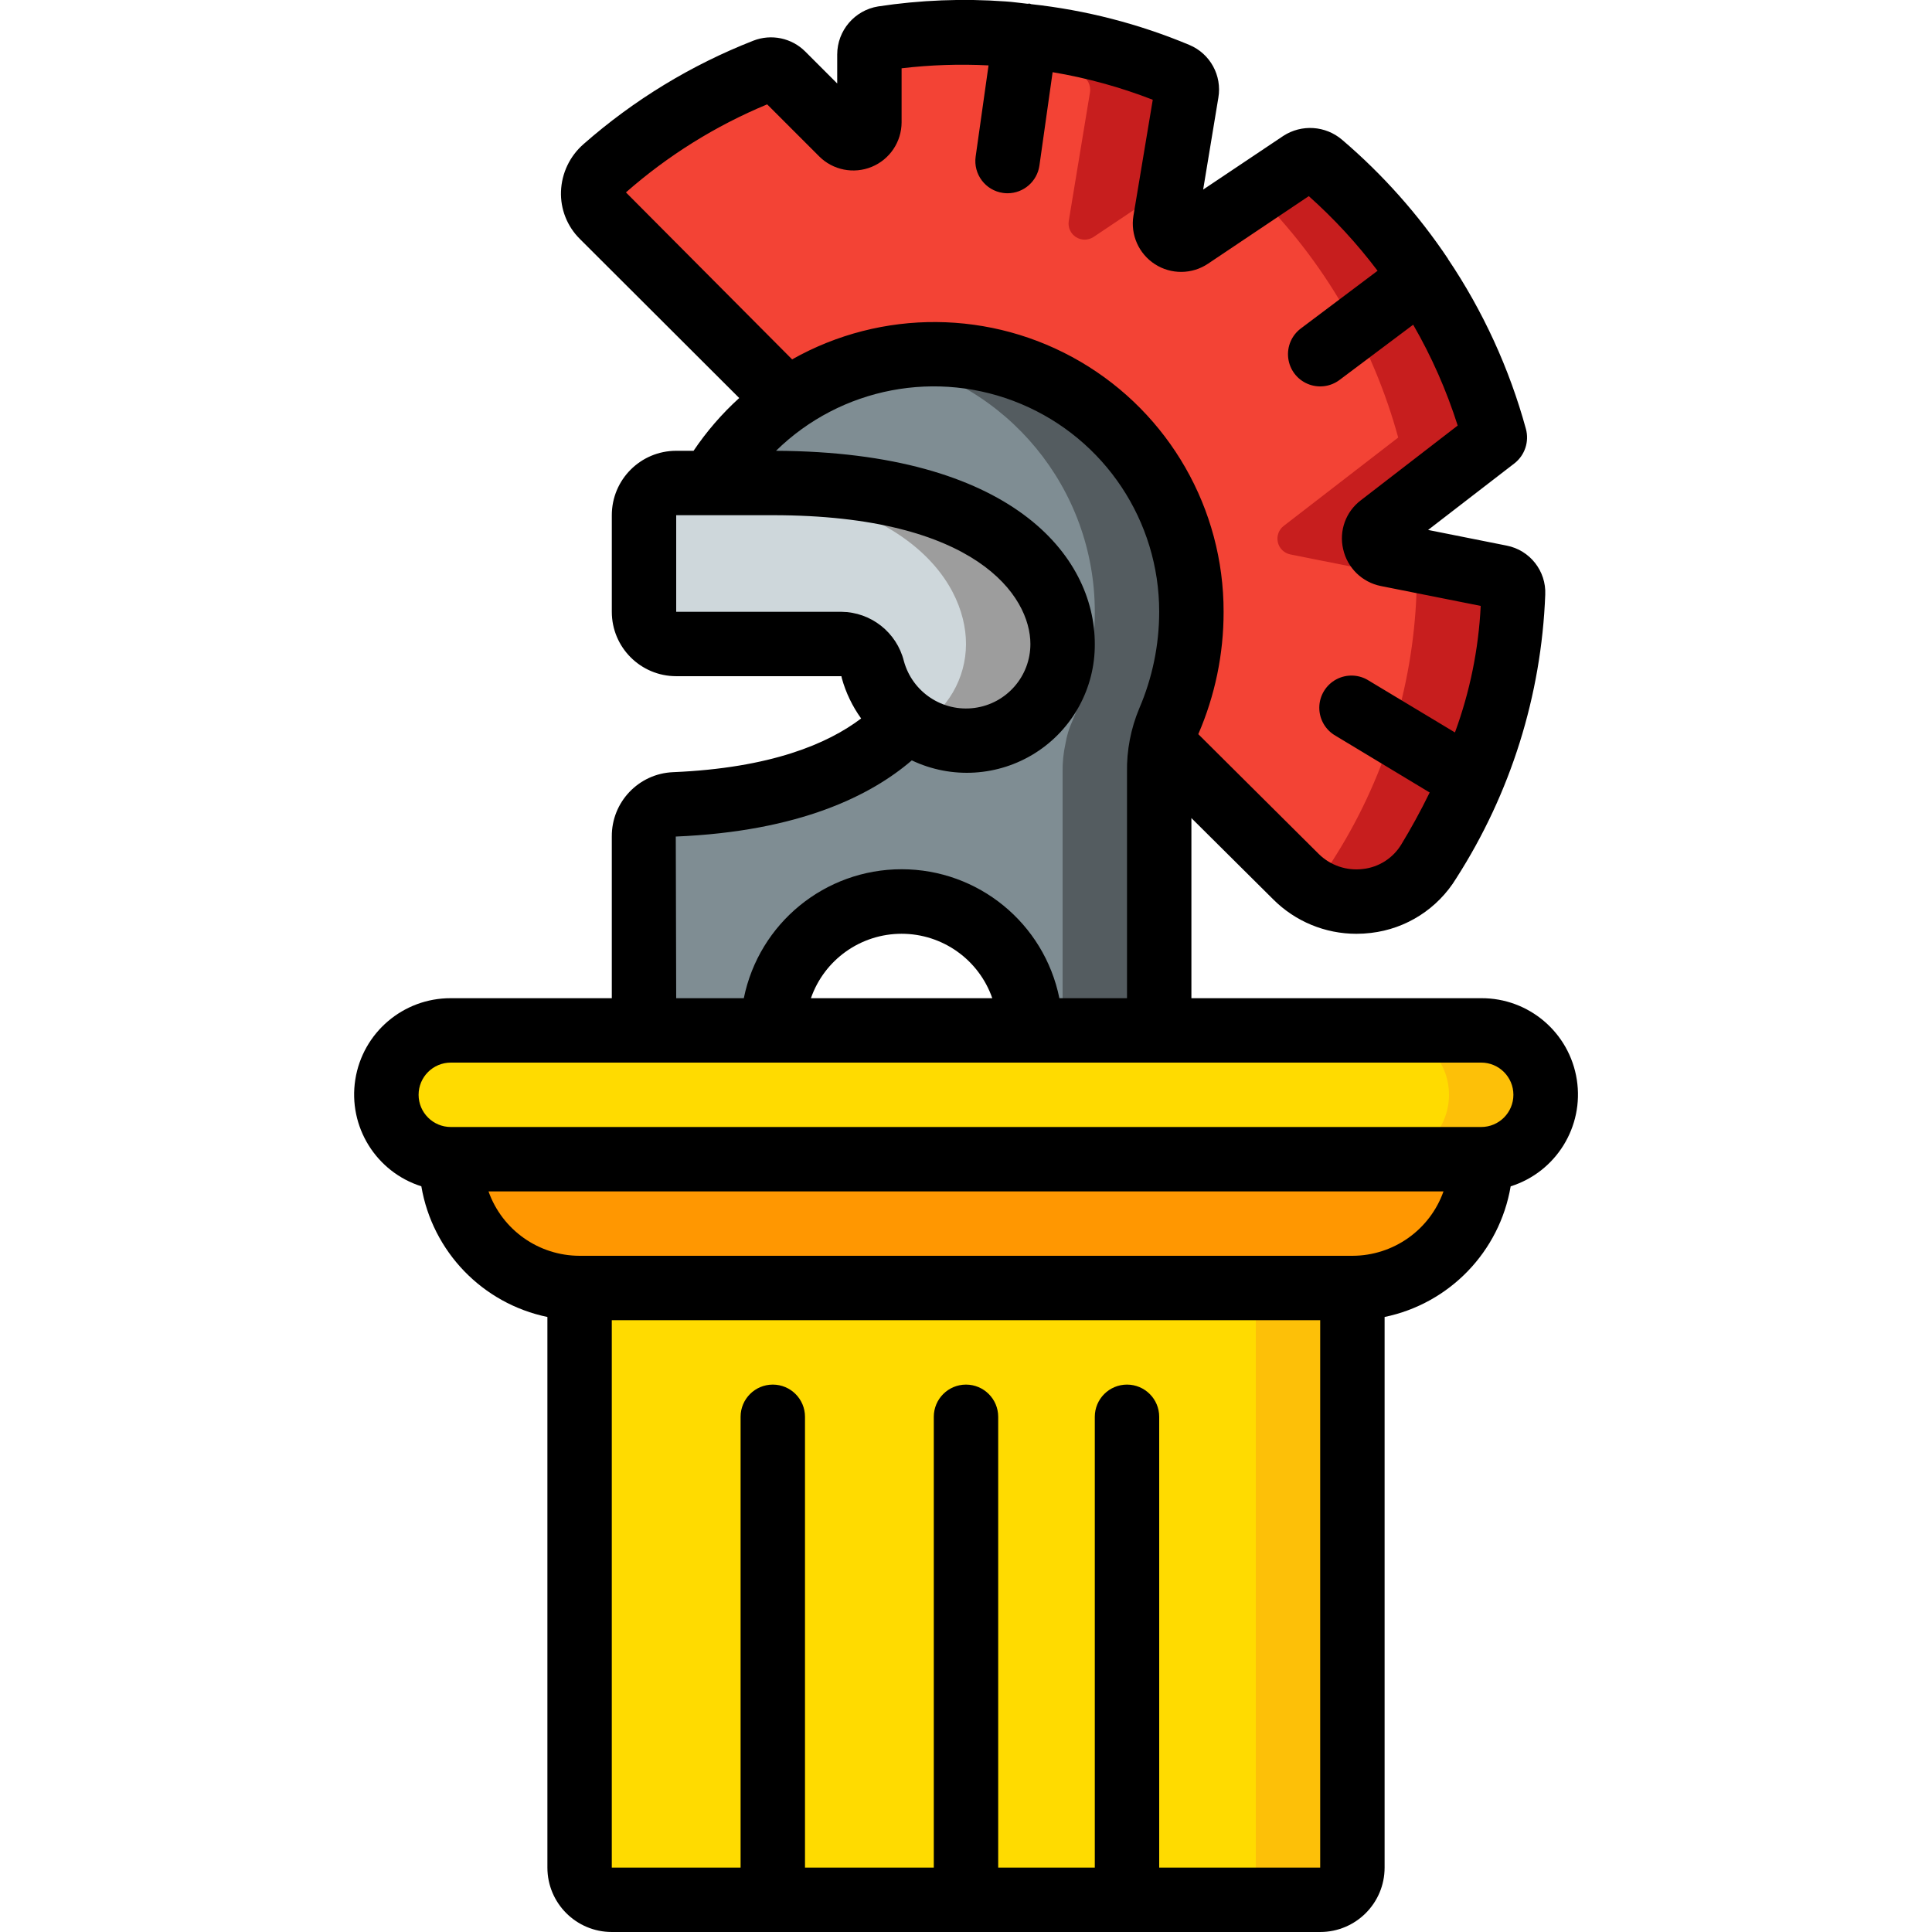 <svg height="512" viewBox="0 0 38 60" width="512" xmlns="http://www.w3.org/2000/svg"><g id="Page-1" fill="none" fill-rule="evenodd"><g id="072---Helmet-On-Podium" fill-rule="nonzero" transform="translate(-1 -1)"><path id="Shape" d="m23 21c.001 1.144-.648 2.188-1.674 2.694-1.026.505-2.25.384-3.156-.314h-.01c-.512-.399-.88-.954-1.05-1.58-.109-.457-.51-.785-.98-.8h-5.13c-.552 0-1-.448-1-1v-3c0-.552.448-1 1-1h3c7 0 9 3 9 5z" fill="#ced7db"/><path id="Shape" d="m14 16h-3c7 0 9 3 9 5-.001 1.071-.576 2.059-1.507 2.589.927.543 2.073.549 3.005.013.931-.535 1.505-1.528 1.502-2.602 0-2-2-5-9-5z" fill="#9d9d9d"/><path id="Shape" d="m27 20c-0 1.169-.238 2.326-.7 3.4-.1.22-.171.452-.21.69-.065.292-.095.591-.09.89v8.02h-4c0-2.209-1.791-4-4-4s-4 1.791-4 4h-4l0-6.02c-.005-.531.409-.972.94-1 4.2-.18 6.25-1.52 7.22-2.6h.01c.906.698 2.13.819 3.156.314 1.026-.505 1.675-1.55 1.674-2.694 0-2-2-5-9-5h-1.93c.587-1.026 1.397-1.908 2.37-2.58 2.448-1.691 5.632-1.886 8.268-.505 2.636 1.381 4.289 4.109 4.292 7.085z" fill="#7f8d93"/><path id="Shape" d="m19 12c-.493.005-.985.055-1.469.15 3.756.732 6.468 4.023 6.469 7.85-0 1.169-.238 2.326-.7 3.4-.1.22-.171.452-.21.69-.065.292-.095.591-.09.89v8.02h3v-8.02c-.005-.299.025-.598.09-.89.039-.238.11-.47.21-.69.462-1.074.7-2.231.7-3.4 0-4.418-3.582-8-8-8z" fill="#545c60"/><path id="Shape" d="m36.99 19.42c-.109 2.962-1.014 5.839-2.62 8.33-.426.687-1.143 1.142-1.946 1.234-.803.092-1.604-.19-2.174-.764l-4.16-4.13c.039-.238.11-.47.21-.69.462-1.074.7-2.231.7-3.4-.003-2.976-1.656-5.704-4.292-7.085-2.636-1.381-5.82-1.186-8.268.505l-.01-.01-5.72-5.7c-.194-.204-.297-.479-.283-.76.013-.281.141-.545.353-.73 1.475-1.287 3.159-2.312 4.98-3.03.188-.074.401-.026.54.12l1.85 1.84c.143.14.355.181.54.105.185-.076.307-.255.31-.455v-2.11c.003-.246.179-.455.42-.5 1.237-.186 2.492-.236 3.74-.15 1.856.122 3.678.555 5.39 1.28.214.093.338.32.3.55l-.66 4c-.029.195.06.389.226.494.166.106.379.104.544-.004l3.45-2.31c.19-.123.438-.107.61.04 2.612 2.223 4.493 5.182 5.4 8.49v.01l-3.55 2.74c-.158.119-.23.321-.185.513s.2.34.395.377l3.51.7c.237.048.405.259.4.5z" fill="#f34335"/><path id="Shape" d="m23.55 3.32c.214.093.338.32.3.55l-.66 4c-.029.195.06.389.226.494.166.106.379.104.544-.004l2.416-1.618.474-2.872c.038-.23-.086-.457-.3-.55-1.712-.725-3.534-1.158-5.39-1.28-.87-.053-1.742-.039-2.61.042 1.721.151 3.408.568 5 1.238z" fill="#c71e1e"/><path id="Shape" d="m36.59 18.92-3.51-.7c-.195-.036-.349-.184-.395-.377s.027-.394.185-.513l3.55-2.74v-.01c-.907-3.308-2.788-6.267-5.4-8.49-.172-.147-.42-.163-.61-.04l-1.41.95c2.109 2.098 3.633 4.711 4.42 7.58v.01l-3.55 2.74c-.158.119-.23.321-.185.513s.2.34.395.377l3.51.7c.237.048.405.259.4.5-.109 2.962-1.014 5.839-2.62 8.33-.188.306-.439.57-.736.772.592.414 1.327.565 2.034.419.707-.146 1.322-.577 1.702-1.191 1.606-2.491 2.511-5.368 2.62-8.33.005-.241-.163-.452-.4-.5z" fill="#c71e1e"/><rect id="Rectangle-path" fill="#ffdb00" height="4" rx="2" width="36" x="2" y="33"/><path id="Shape" d="m36 33h-3c1.105 0 2 .895 2 2s-.895 2-2 2h3c1.105 0 2-.895 2-2s-.895-2-2-2z" fill="#fdc008"/><path id="Shape" d="m4 37h32c0 2.209-1.791 4-4 4h-24c-2.209 0-4-1.791-4-4z" fill="#ff9701"/><path id="Shape" d="m8 41h24v18c0 .552-.448 1-1 1h-22c-.552 0-1-.448-1-1z" fill="#ffdb00"/><path id="Shape" d="m29 41v18c0 .552-.448 1-1 1h3c.552 0 1-.448 1-1v-18z" fill="#fdc008"/><path id="Shape" d="m9 26.979v5.021h-5c-1.477-.005-2.737 1.069-2.966 2.528s.643 2.867 2.051 3.314c.345 2.03 1.899 3.64 3.915 4.058v17.1c0 1.105.895 2 2 2h22c1.105 0 2-.895 2-2v-17.1c2.016-.417 3.57-2.028 3.915-4.057 1.41-.445 2.283-1.854 2.054-3.315s-1.49-2.535-2.969-2.528h-9v-5.594l2.542 2.526c.685.685 1.614 1.069 2.583 1.068.15-0.0.301-.009.45-.027 1.099-.127 2.077-.755 2.652-1.7 1.69-2.636 2.643-5.677 2.762-8.806.033-.735-.478-1.383-1.2-1.523l-2.438-.486 2.684-2.07c.321-.252.46-.672.354-1.066-.515-1.88-1.333-3.664-2.422-5.281v-.006c-.921-1.376-2.027-2.619-3.287-3.694-.515-.44-1.258-.489-1.826-.12l-2.489 1.667.472-2.854c.118-.689-.255-1.368-.9-1.638-1.567-.656-3.22-1.082-4.908-1.266-.017 0-.031-.015-.05-.018s-.048.006-.072.005c-.226-.023-.451-.058-.677-.072-1.321-.096-2.649-.044-3.959.155-.732.119-1.27.751-1.271 1.493v.9l-.99-.99c-.422-.424-1.056-.557-1.613-.34-1.932.756-3.717 1.843-5.275 3.213-.426.372-.679.902-.7 1.467-.02.552.192 1.087.584 1.476l4.951 4.942c-.537.487-1.013 1.038-1.418 1.639h-.539c-1.105 0-2 .895-2 2v3c0 1.105.895 2 2 2h5.13l.013.062c.124.449.328.873.6 1.251-1.031.782-2.8 1.54-5.842 1.668-1.068.045-1.909.929-1.901 1.998zm17 32.021v-14c0-.552-.448-1-1-1s-1 .448-1 1v14h-3v-14c0-.552-.448-1-1-1s-1 .448-1 1v14h-4v-14c0-.552-.448-1-1-1s-1 .448-1 1v14h-4v-17h22v17zm6-19h-24c-1.271-.002-2.404-.802-2.829-2h29.658c-.425 1.198-1.558 1.998-2.829 2zm5-5c0 .552-.448 1-1 1h-32c-.552 0-1-.448-1-1s.448-1 1-1h32c.552 0 1 .448 1 1zm-21.816-3c.417-1.198 1.547-2.001 2.816-2.001s2.399.803 2.816 2.001zm-5.745-25.025c1.303-1.145 2.784-2.069 4.386-2.734l1.614 1.614c.428.429 1.072.557 1.632.327s.927-.776.929-1.382v-1.679c.896-.106 1.799-.136 2.7-.09l-.4 2.831c-.077.547.303 1.053.85 1.13.047.007.094.01.142.01.497-.001.918-.368.988-.86l.41-2.9c1.063.178 2.105.465 3.11.856l-.6 3.602c-.097.59.165 1.181.668 1.505.503.324 1.15.318 1.646-.014l3.132-2.1c.786.701 1.501 1.477 2.136 2.318l-2.382 1.791c-.286.214-.436.565-.393.92.043.355.271.66.6.8.329.14.707.095.993-.12l2.288-1.716c.572.991 1.035 2.041 1.382 3.132l-3.008 2.321c-.467.353-.682.947-.549 1.517.129.581.589 1.03 1.172 1.146l3.1.617c-.066 1.343-.336 2.668-.8 3.93l-2.67-1.606c-.306-.198-.696-.214-1.017-.041s-.523.507-.526.872.193.702.511.881l2.917 1.759c-.292.6-.595 1.142-.884 1.618-.257.422-.694.701-1.185.757-.509.064-1.02-.11-1.383-.473l-3.734-3.714c.52-1.199.788-2.493.786-3.8.005-3.197-1.689-6.155-4.448-7.769-2.759-1.614-6.168-1.641-8.952-.07zm6.691 13.025h-5.13v-3h3c6.315 0 8 2.515 8 4 .001 1.002-.739 1.851-1.732 1.985s-1.932-.487-2.197-1.454c-.223-.893-1.021-1.522-1.941-1.531zm2.186 4.614c1.236.588 2.687.5 3.842-.234 1.155-.734 1.851-2.011 1.842-3.38 0-2.754-2.6-5.966-9.9-6 2.013-1.973 5.013-2.546 7.612-1.454 2.599 1.092 4.289 3.636 4.288 6.454-.001 1.032-.212 2.052-.619 3-.263.628-.393 1.303-.381 1.984v7.016h-2.1c-.473-2.33-2.522-4.005-4.9-4.005s-4.427 1.675-4.9 4.005h-2.1l-.013-5.02c3.854-.161 6.066-1.28 7.329-2.365z" fill="#000"/></g></g></svg>